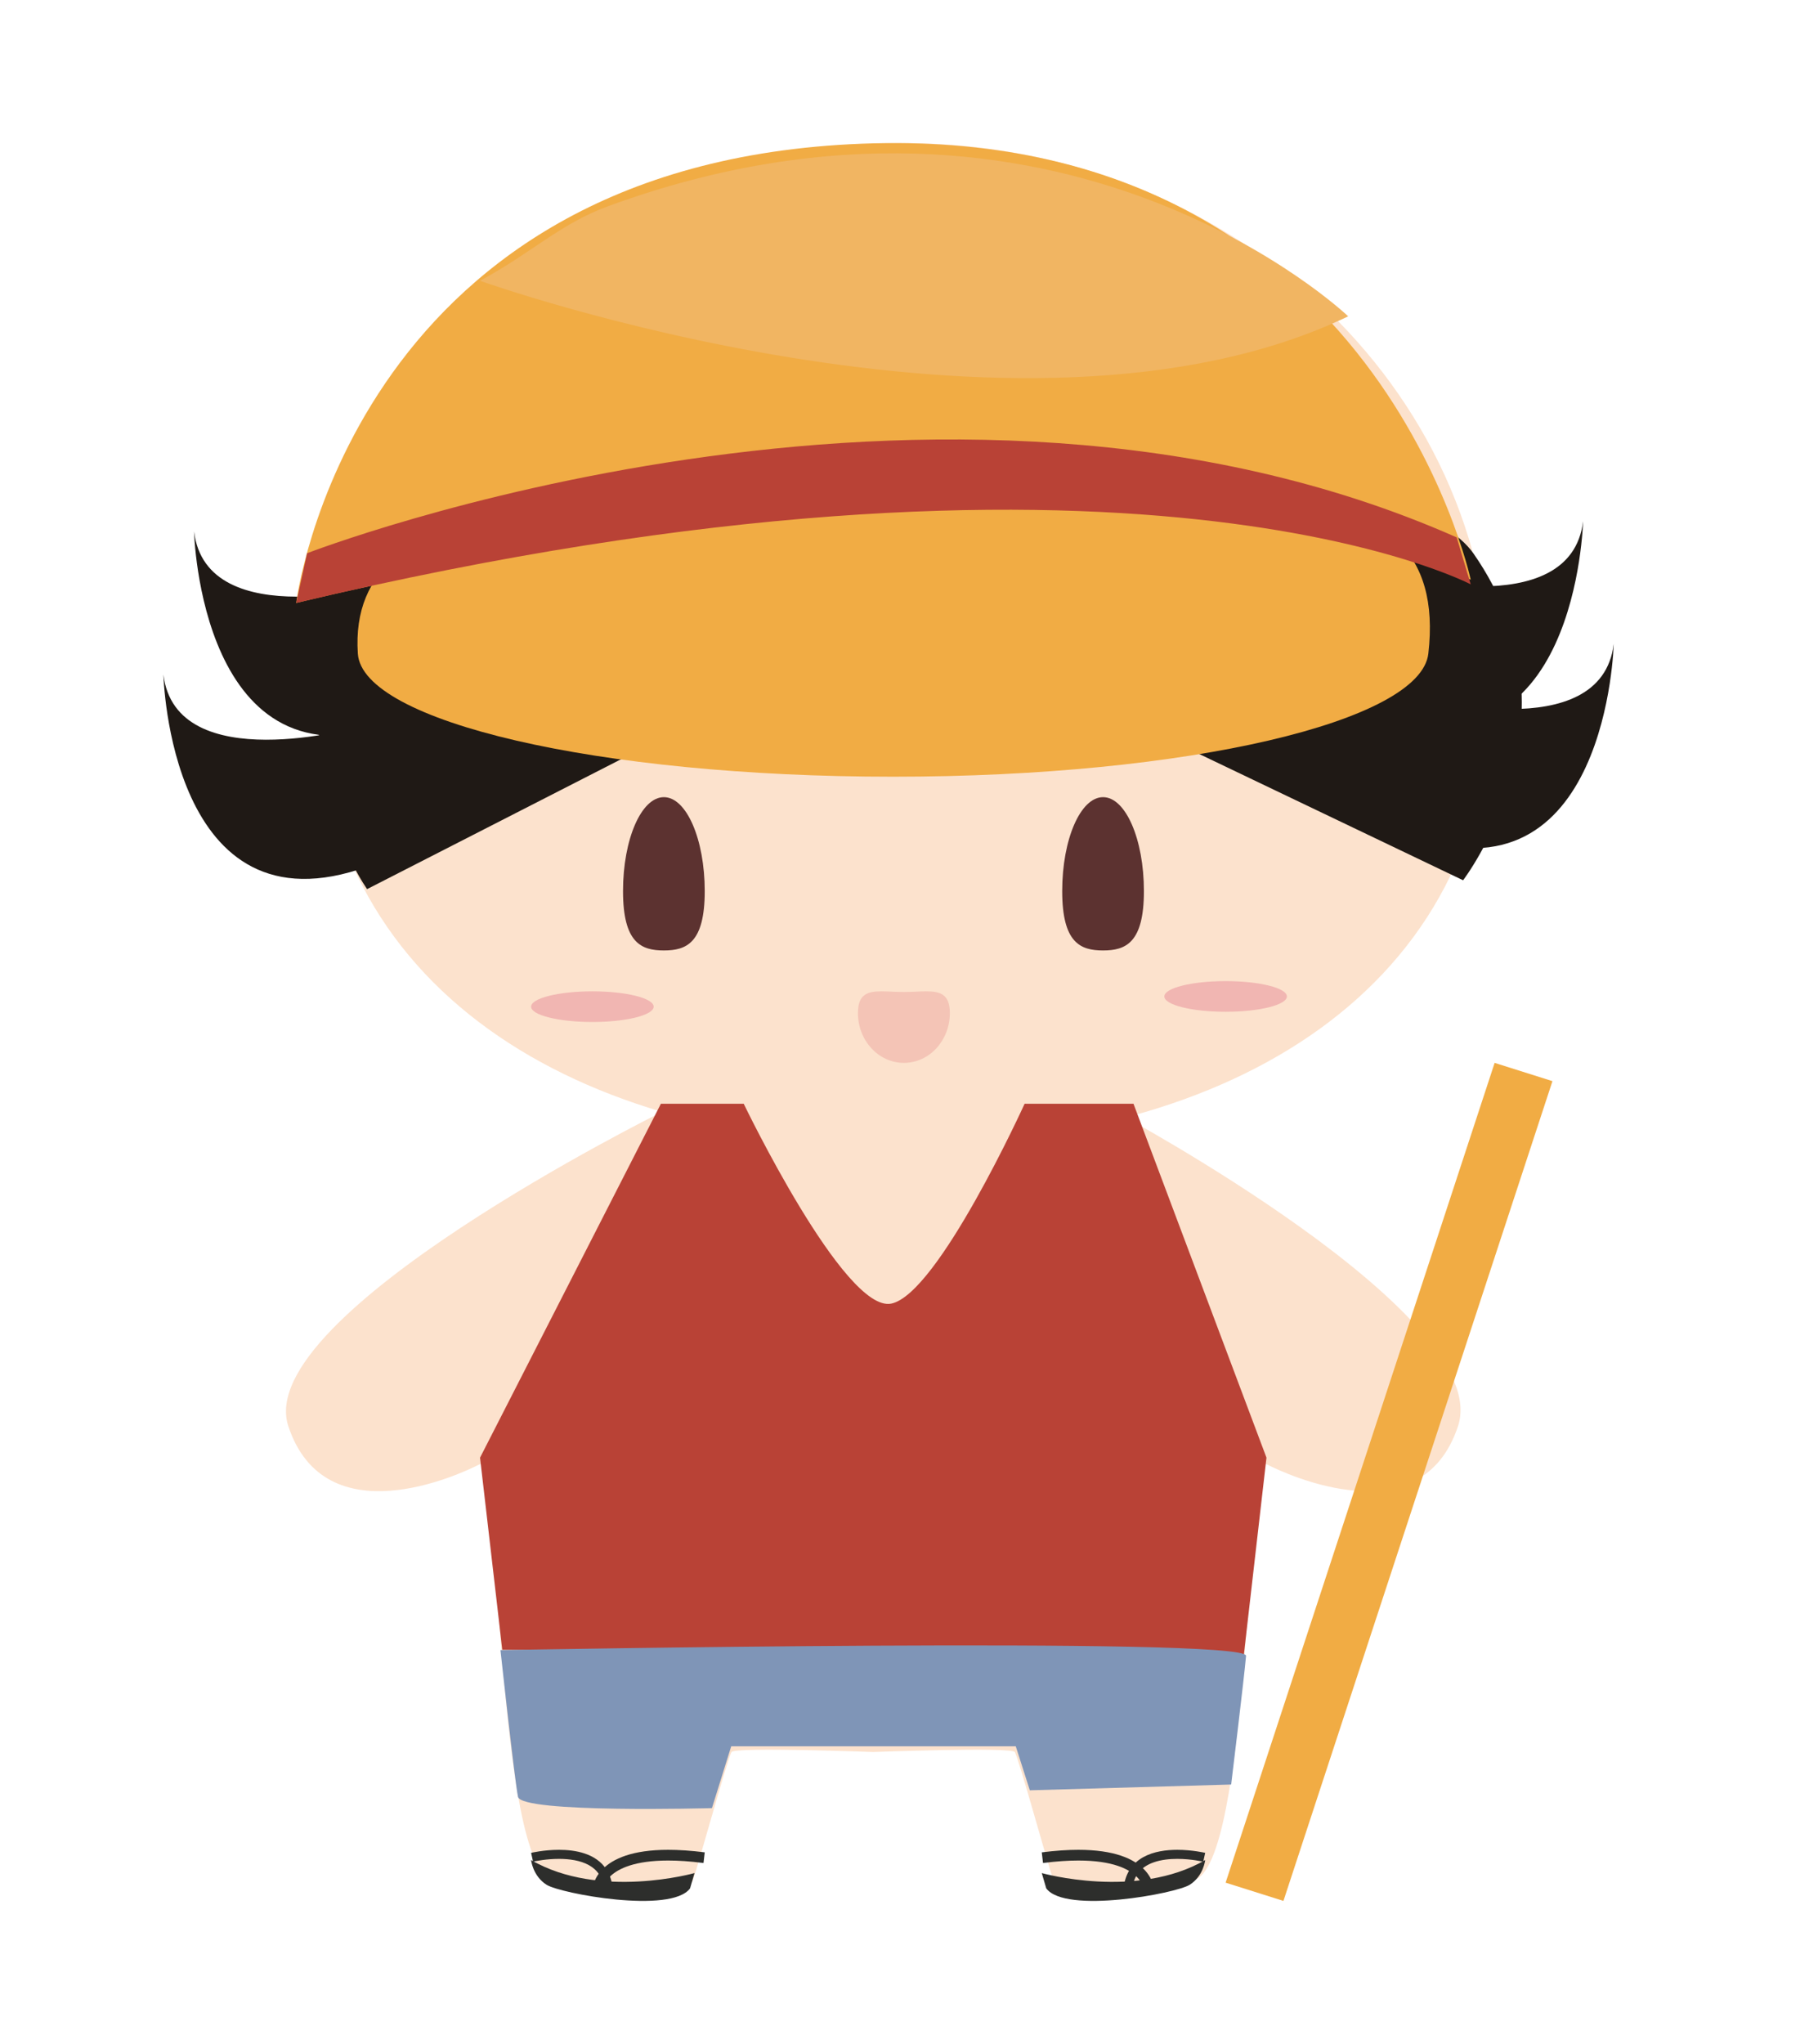 <?xml version="1.0" encoding="UTF-8"?>
<svg width="178px" height="200px" viewBox="0 0 178 200" version="1.1" xmlns="http://www.w3.org/2000/svg" xmlns:xlink="http://www.w3.org/1999/xlink">
    <!-- Generator: Sketch 46.2 (44496) - http://www.bohemiancoding.com/sketch -->
    <title>Artboard</title>
    <desc>Created with Sketch.</desc>
    <defs></defs>
    <g id="Page-1" stroke="none" stroke-width="1" fill="none" fill-rule="evenodd">
        <g id="Artboard">
            <g id="Group" transform="translate(16, 14)">
                <path d="M93.338,94.865 L71.009,93 L48.681,94.865 C48.681,94.865 8.628,114.696 12.229,125.548 C15.83,136.402 28.976,130.298 30.957,129.279 C32.937,128.263 32.576,168.792 38.159,169.979 C43.741,171.166 51.304,171.504 51.845,169.979 C52.384,168.452 55.266,157.938 55.627,157.43 C55.986,156.921 69.492,157.43 69.492,157.43 C69.492,157.43 82.997,156.921 83.356,157.43 C83.717,157.938 86.598,168.452 87.138,169.979 C87.678,171.504 95.241,171.166 100.824,169.979 C106.406,168.792 106.046,128.263 108.026,129.279 C110.007,130.298 123.152,136.402 126.753,125.548 C130.355,114.696 93.338,94.865 93.338,94.865" id="Fill-250" fill="#FCE2CD"></path>
                <path d="M130,53.335 C130,82.792 104.256,98 72.5,98 C40.744,98 15,82.792 15,53.335 C15,23.879 40.744,0 72.5,0 C104.256,0 130,23.879 130,53.335" id="Fill-251" fill="#FCE2CD"></path>
                <path d="M48.708,94 L31,128.629 L33.179,147.429 L105.774,148 L108,128.629 L94.979,94 L84.319,94 C84.319,94 75.839,112.641 71.256,113.557 C66.672,114.472 56.817,94 56.817,94 L48.708,94" id="Fill-252" fill="#B94236"></path>
                <path d="M84.83,161.177 L104.543,160.611 C104.543,160.611 105.843,149.934 106,148.024 C106.156,146.115 33,147.46 33,147.46 C33,147.46 34.381,160.179 34.717,161.812 C35.055,163.444 53.705,162.92 53.705,162.92 L55.594,156.87 L83.453,156.87 L84.83,161.177" id="Fill-253" fill="#7F95B7"></path>
                <path d="M86,169.277 C86,169.277 95.294,171.895 102,168 C102,168 101.845,169.557 100.489,170.418 C99.131,171.279 88.298,173.3 86.437,170.772 L86,169.277" id="Fill-254" fill="#2D2E2C"></path>
                <path d="M102,167.298 C101.981,167.295 100.76,167.001 99.269,167 C98.192,167.002 96.969,167.149 95.939,167.718 C95.425,168.003 94.96,168.401 94.615,168.938 C94.271,169.474 94.051,170.143 94,170.941 L94.852,171 C94.895,170.334 95.069,169.831 95.325,169.43 C95.708,168.834 96.298,168.45 97.006,168.209 C97.711,167.97 98.52,167.886 99.269,167.887 C99.961,167.887 100.601,167.957 101.065,168.027 C101.297,168.061 101.485,168.096 101.614,168.122 L101.762,168.153 L101.809,168.163 L102,167.298" id="Fill-255" fill="#2D2E2C"></path>
                <path d="M97,170.994 C97.003,170.901 96.97,169.865 95.976,168.873 C94.983,167.883 93.109,166.999 89.577,167 C88.538,167 87.353,167.077 86,167.249 L86.12,168.29 C87.439,168.122 88.584,168.048 89.577,168.048 C92.963,168.049 94.552,168.893 95.292,169.634 C95.665,170.006 95.838,170.362 95.924,170.619 C95.967,170.747 95.987,170.851 95.997,170.918 L96.005,170.988 L96.005,171 L96.189,170.994 L96.005,170.994 L96.005,171 L96.189,170.994 L96.005,170.994 L97,170.994" id="Fill-256" fill="#2D2E2C"></path>
                <path d="M52,169.276 C52,169.276 42.706,171.896 36,168 C36,168 36.155,169.556 37.511,170.419 C38.869,171.28 49.702,173.3 51.563,170.772 L52,169.276" id="Fill-257" fill="#2D2E2C"></path>
                <path d="M36.191,168.162 L36.238,168.152 C36.468,168.1 37.52,167.886 38.731,167.887 C39.73,167.885 40.834,168.037 41.659,168.5 C42.073,168.73 42.418,169.031 42.675,169.43 C42.931,169.83 43.105,170.334 43.148,171 L44,170.941 C43.949,170.143 43.729,169.474 43.385,168.937 C42.865,168.13 42.085,167.644 41.258,167.366 C40.428,167.085 39.539,167 38.731,167 C37.24,167 36.019,167.294 36,167.298 L36.191,168.162" id="Fill-258" fill="#2D2E2C"></path>
                <path d="M42.995,170.994 L42.812,170.994 L42.995,171 L42.995,170.994 L42.812,170.994 L42.995,171 C42.999,170.981 43.014,170.285 43.78,169.564 C44.547,168.842 46.142,168.048 49.422,168.048 C50.415,168.048 51.56,168.121 52.88,168.29 L53,167.248 C51.646,167.075 50.462,167 49.422,167 C45.891,166.999 44.017,167.882 43.023,168.873 C42.029,169.864 41.997,170.901 42,170.994 L42.995,170.994" id="Fill-259" fill="#2D2E2C"></path>
                <path d="M72.686,46.04 L127.251,72.132 C127.251,72.132 139.47,56.223 128.28,40.177 C117.091,24.131 16.698,36.648 16.698,36.648 C16.698,36.648 11.222,59.993 19.939,73 L72.686,46.04" id="Fill-260" fill="#1F1915"></path>
                <path d="M96,73.194 C96,78.27 94.209,79 92,79 C89.79,79 88,78.27 88,73.194 C88,68.116 89.79,64 92,64 C94.209,64 96,68.116 96,73.194" id="Fill-261" fill="#5C3230"></path>
                <path d="M53,73.194 C53,78.27 51.209,79 49,79 C46.79,79 45,78.27 45,73.194 C45,68.116 46.79,64 49,64 C51.209,64 53,68.116 53,73.194" id="Fill-262" fill="#5C3230"></path>
                <path d="M122.845,54.13 C122.845,54.13 140.788,59.174 142,49 C142,49 141.394,74.826 122,67.783" id="Fill-263" fill="#1F1915"></path>
                <path d="M22.155,43.13 C22.155,43.13 4.212,48.174 3,38 C3,38 3.605,63.826 23,56.783" id="Fill-264" fill="#1F1915"></path>
                <path d="M19.155,57.13 C19.155,57.13 1.212,62.174 0,52 C0,52 0.605,77.826 20,70.783" id="Fill-265" fill="#1F1915"></path>
                <path d="M119.845,42.13 C119.845,42.13 137.788,47.175 139,37 C139,37 138.394,62.826 119,55.783" id="Fill-266" fill="#1F1915"></path>
                <path d="M104,85 C100.687,85 98,84.327 98,83.501 C98,82.671 100.687,82 104,82 C107.313,82 110,82.671 110,83.501 C110,84.327 107.313,85 104,85" id="Fill-267" fill="#F1B6B2"></path>
                <path d="M42,86 C38.687,86 36,85.327 36,84.501 C36,83.673 38.687,83 42,83 C45.314,83 48,83.673 48,84.501 C48,85.327 45.314,86 42,86" id="Fill-268" fill="#F1B6B2"></path>
                <path d="M72.499,90 C70.014,90 68,87.817 68,85.125 C68,83.292 68.934,83 70.314,83 C70.962,83 71.707,83.064 72.499,83.064 C73.293,83.064 74.038,83 74.685,83 C76.065,83 77,83.292 77,85.125 C77,87.817 74.986,90 72.499,90" id="Fill-269" fill="#F4C4B6"></path>
                <path d="M123.848,49.957 C123.088,56.575 100.385,62 71.442,62 C42.5,62 19.48,56.596 19.036,49.957 C17.907,33.066 43.545,34.507 72.488,34.507 C101.431,34.507 126.179,29.657 123.848,49.957" id="Fill-270" fill="#F1AC44"></path>
                <path d="M13,45 C13,45 90.016,25.527 128,42.73 C128,42.73 118.374,-2.538 67.236,0.112 C18.158,2.655 13,45 13,45" id="Fill-271" fill="#F1AC44"></path>
                <path d="M14.067,40.133 C14.067,40.133 75.929,16.152 126.622,38.582 L128,43.18 C128,43.18 94.705,25.591 13,45 L14.067,40.133" id="Fill-272" fill="#B94236"></path>
                <polyline id="Fill-273" fill="#F1AC44" points="109.662 172 104 170.214 130.339 90 136 91.787 109.662 172"></polyline>
                <path d="M31,13.474 C31,13.474 83.825,32.356 116,16.952 C116,16.952 87.816,-9.99 43.599,6.154 C38.874,7.878 36.131,10.694 31,13.474" id="Fill-274" fill="#F1B562"></path>
            </g>
        </g>
    </g>
</svg>